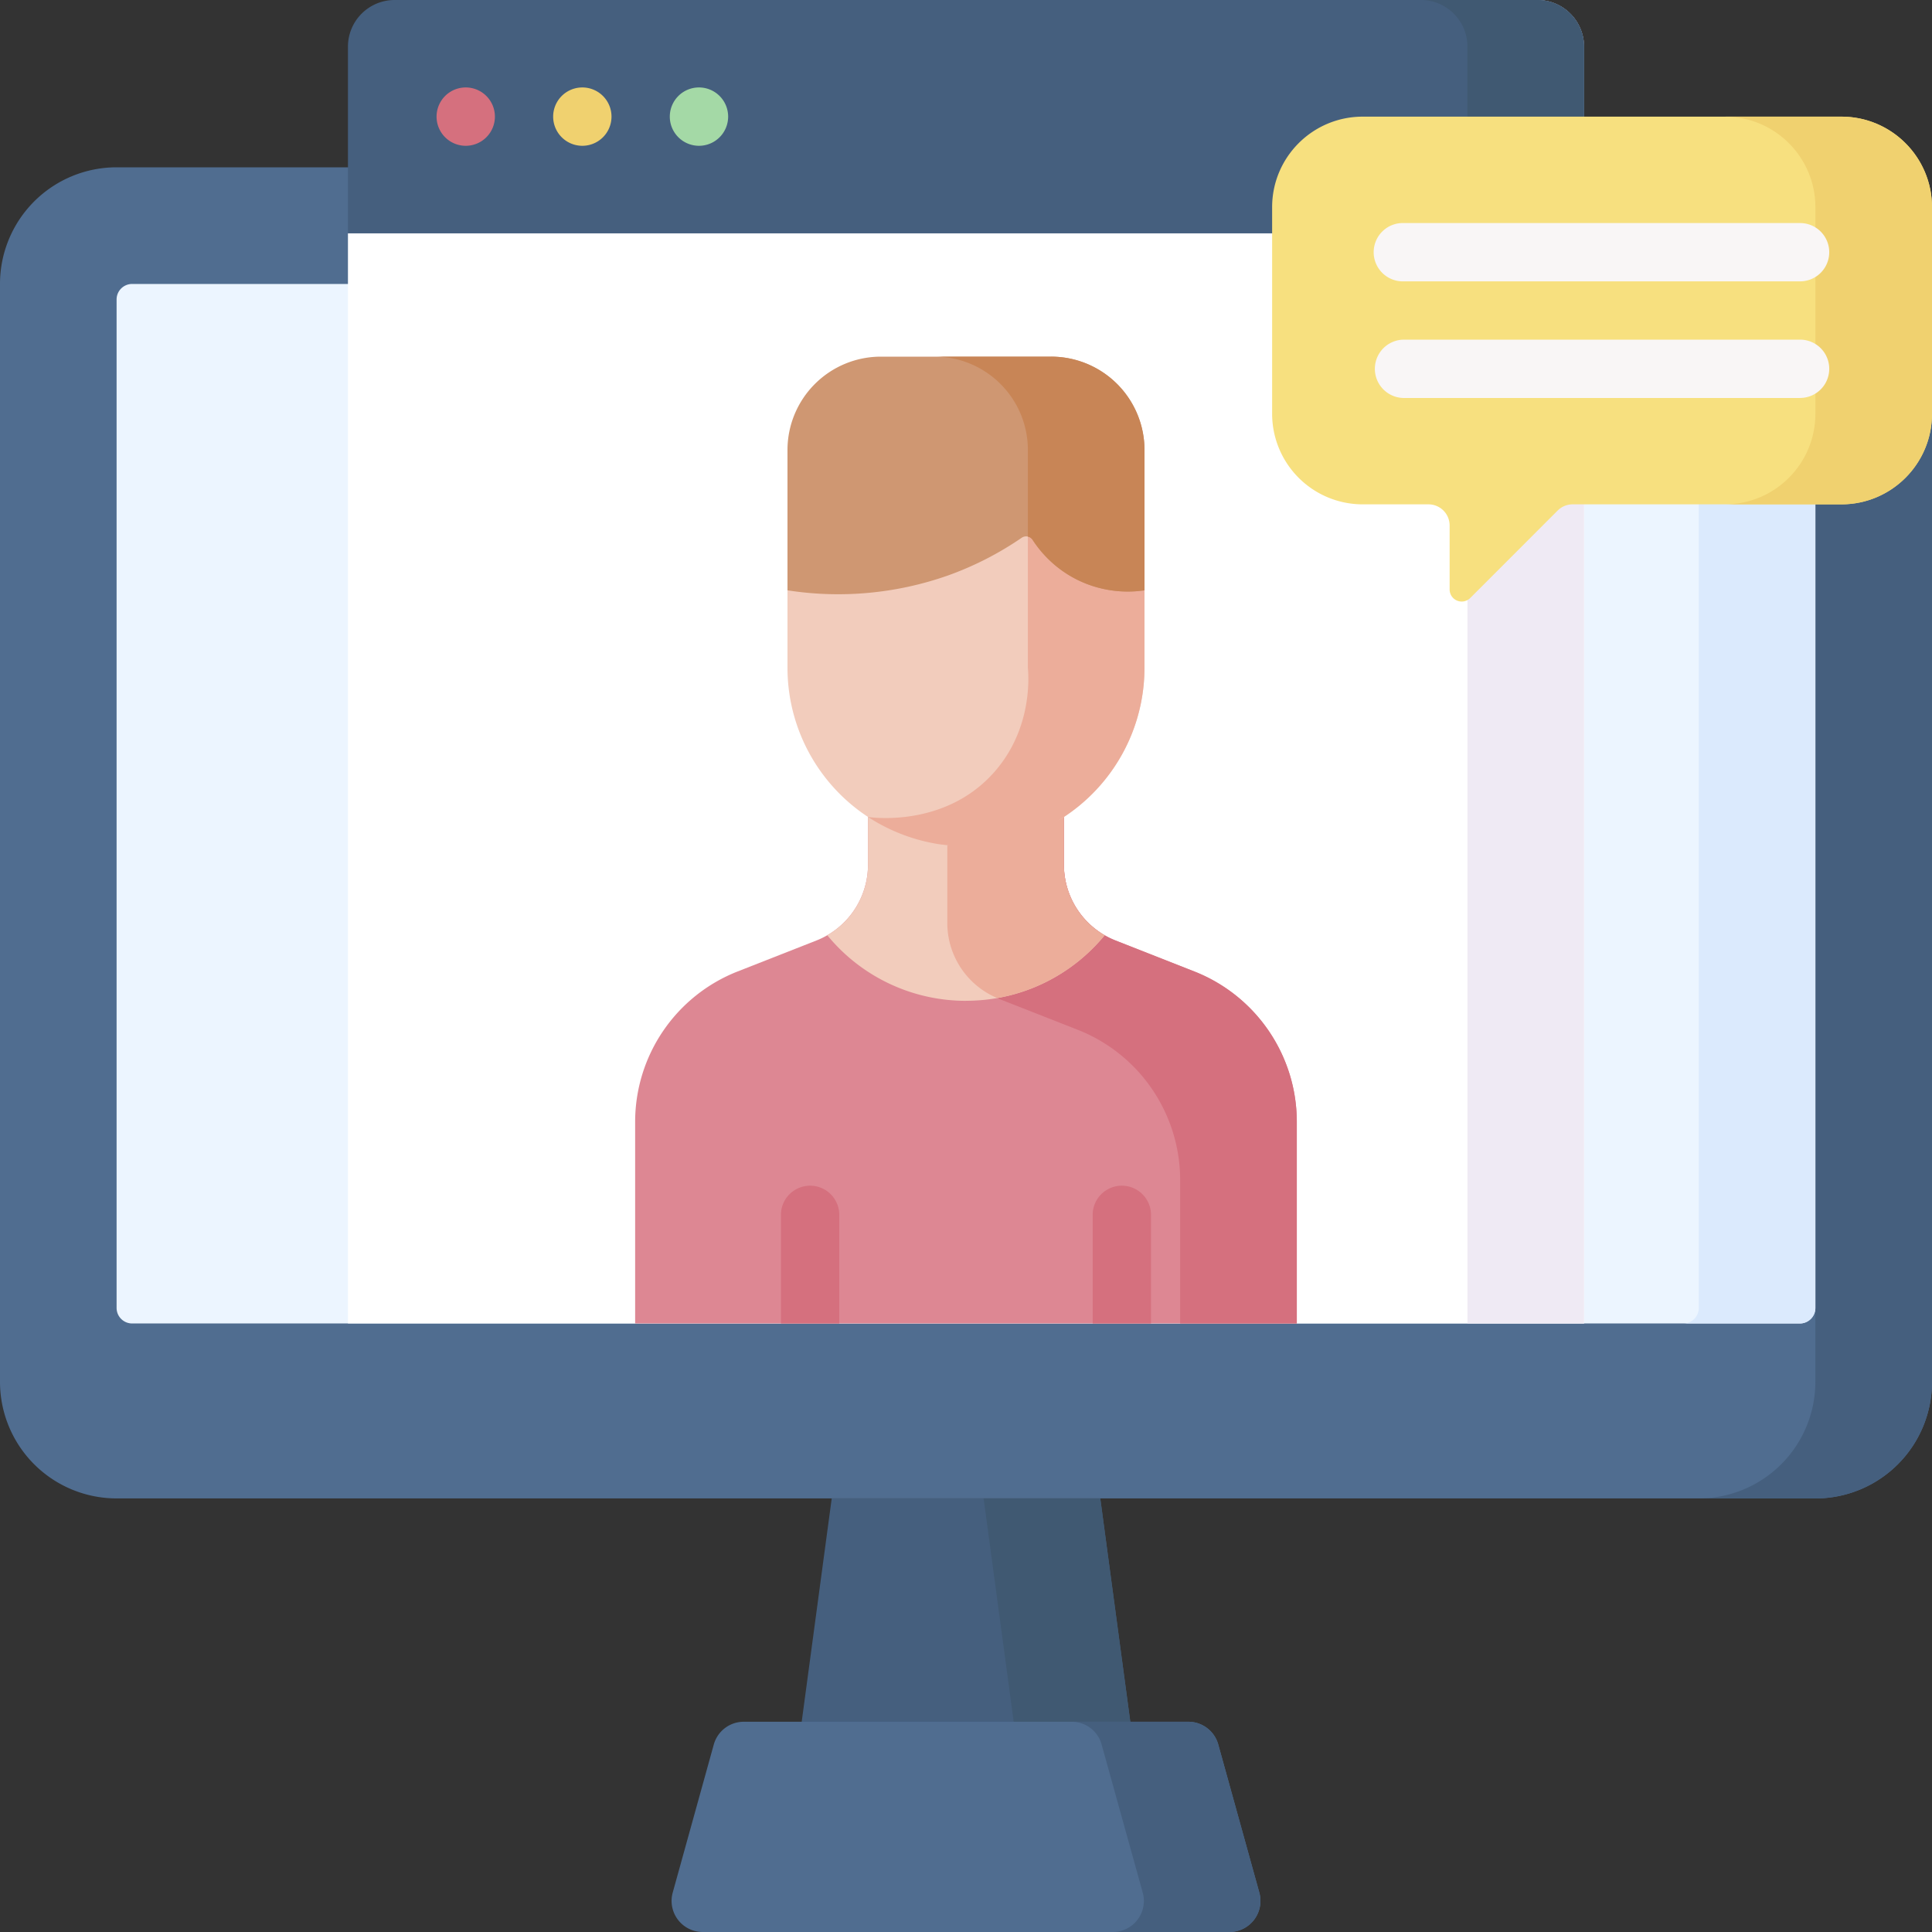 <svg width="40" height="40" fill="none" xmlns="http://www.w3.org/2000/svg"><rect width="100%" height="100%" fill="#333333" stroke="none"/><g clip-path="url(#clip0)"><path d="M37.586 31.023H2.414A2.414 2.414 0 010 28.609V5.879a2.414 2.414 0 012.414-2.415h35.172A2.414 2.414 0 0140 5.88v22.73a2.414 2.414 0 01-2.414 2.414z" fill="#506D90"/><path d="M37.585 3.464h-2.414a2.414 2.414 0 012.414 2.415v22.73a2.414 2.414 0 01-2.414 2.414h2.414A2.414 2.414 0 0040 28.609V5.879a2.414 2.414 0 00-2.415-2.415z" fill="#455F7E"/><path d="M2.414 27.08V6.2c0-.177.144-.321.322-.321h34.527c.178 0 .322.144.322.322V27.08a.322.322 0 01-.322.321H2.736a.322.322 0 01-.322-.322z" fill="#ECF5FF"/><path d="M37.264 5.879H34.85c.177 0 .322.144.322.322V27.08a.322.322 0 01-.322.321h2.414a.322.322 0 00.322-.322V6.201a.322.322 0 00-.322-.322z" fill="#DBEAFD"/><path d="M23.987 40h-7.974l1.207-8.977h5.56L23.987 40z" fill="#455F7E"/><path d="M22.78 31.023h-2.415L21.573 40h2.414l-1.207-8.977z" fill="#405972"/><path d="M25.223 36.119l.85 3.065a.644.644 0 01-.62.816H14.548a.644.644 0 01-.62-.816l.85-3.065a.644.644 0 01.62-.472h9.205c.289 0 .543.193.62.472z" fill="#506D90"/><path d="M26.073 39.184l-.85-3.065a.644.644 0 00-.62-.472h-2.415c.29 0 .544.193.62.472l.851 3.065a.644.644 0 01-.62.816h2.414a.644.644 0 00.62-.816z" fill="#455F7E"/><path d="M7.204 4.83h25.592V27.4H7.204V4.83z" fill="#fff"/><path d="M31.83 0h-2.414c.533 0 .966.432.966.966V27.4h2.414V.966A.966.966 0 0031.831 0z" fill="#EFEAF4"/><path d="M31.83 0H8.17a.966.966 0 00-.966.966v3.863h25.592V.966A.966.966 0 0031.83 0z" fill="#455F7E"/><path d="M31.83 0h-2.414c.533 0 .966.432.966.966v3.863h2.414V.966A.966.966 0 0031.831 0z" fill="#405972"/><path d="M9.618 3.018a.604.604 0 100-1.207.604.604 0 000 1.207z" fill="#D5707E"/><path d="M12.032 3.018a.604.604 0 100-1.207.604.604 0 000 1.207z" fill="#F0D16F"/><path d="M14.447 3.018a.604.604 0 100-1.207.604.604 0 000 1.207z" fill="#A4D9A6"/><path d="M26.849 27.401v-4.174c0-1.375-.842-2.61-2.122-3.114l-1.63-.641a1.686 1.686 0 01-1.07-1.569V16.57h-4.056v1.333c0 .693-.424 1.315-1.068 1.569l-1.631.641a3.346 3.346 0 00-2.122 3.114v4.174" fill="#DD8793"/><path d="M24.727 20.113l-1.63-.641a1.686 1.686 0 01-1.07-1.569V16.57h-2.414v2.54c0 .693.424 1.316 1.069 1.57l1.63.64a3.346 3.346 0 012.122 3.114v2.967h2.415v-4.174c0-1.375-.842-2.61-2.122-3.114z" fill="#D5707E"/><path d="M22.623 27.401v-2.273a.604.604 0 011.207 0v2.273h-1.207zm-6.454 0v-2.273a.604.604 0 011.207 0v2.273H16.17z" fill="#D5707E"/><path d="M20 20.72c1.156 0 2.19-.528 2.871-1.357-.516-.298-2.05-.851-2.05-1.46V16.57h-2.85v1.333c0 .609-.327 1.162-.843 1.46A3.708 3.708 0 0020 20.721z" fill="#F2CCBC"/><path d="M20.648 20.664a3.713 3.713 0 002.223-1.301 1.685 1.685 0 01-.843-1.46V16.57h-2.415v2.54c0 .68.41 1.292 1.035 1.554z" fill="#ECAD9A"/><path d="M20.09 17.105c-.128 0-.344.41-.469.396a3.696 3.696 0 01-3.317-3.676v-1.603l1.207-2.904c0-1.068.866-.726 1.934-.726h2.317c1.067 0 .726-.342.726.726l1.207 2.904v1.603c0 1.292-.663 2.43-1.667 3.09-.583.383-1.939.19-1.939.19z" fill="#F2CCBC"/><path d="M22.488 9.318c0-1.068.342-.726-.726-.726l-.481 2.422v2.811c.017.195.09 1.274-.701 2.166-1.004 1.131-2.492.94-2.608.924a3.76 3.76 0 001.46.562s.29.043.568.043a3.696 3.696 0 003.695-3.695v-1.603l-1.207-2.904z" fill="#ECAD9A"/><path d="M23.695 9.318a1.934 1.934 0 00-1.933-1.934h-3.525a1.934 1.934 0 00-1.933 1.934v2.904a6.841 6.841 0 003.325-.308 6.665 6.665 0 001.524-.78.16.16 0 01.225.043c.148.229.444.594.948.838a2.364 2.364 0 001.369.207V9.318z" fill="#CF9772"/><path d="M21.762 7.384h-2.414c1.068 0 1.933.866 1.933 1.934v1.792a.157.157 0 01.098.067c.148.229.444.594.948.838a2.364 2.364 0 001.369.207V9.318a1.933 1.933 0 00-1.934-1.934z" fill="#C88556"/><path d="M28.214 2.415h9.91c1.036 0 1.876.84 1.876 1.875v4.276c0 1.036-.84 1.876-1.876 1.876H32.56a.438.438 0 00-.31.128l-1.81 1.811a.25.25 0 01-.427-.177V10.88a.438.438 0 00-.437-.438h-1.362a1.876 1.876 0 01-1.876-1.876V4.29c0-1.036.84-1.875 1.876-1.875z" fill="#F7E07F"/><path d="M38.124 2.415H35.71c1.036 0 1.876.84 1.876 1.875v4.276c0 1.036-.84 1.876-1.876 1.876h2.414c1.036 0 1.876-.84 1.876-1.876V4.29c0-1.036-.84-1.875-1.876-1.875z" fill="#F0D16F"/><path d="M37.269 5.825h-8.2a.604.604 0 110-1.207h8.2a.603.603 0 110 1.207zm0 2.415h-8.2a.604.604 0 110-1.208h8.2a.603.603 0 110 1.207z" fill="#F9F6F6"/></g><defs><clipPath id="clip0"><path fill="#fff" d="M0 0h40v40H0z"/></clipPath></defs></svg>